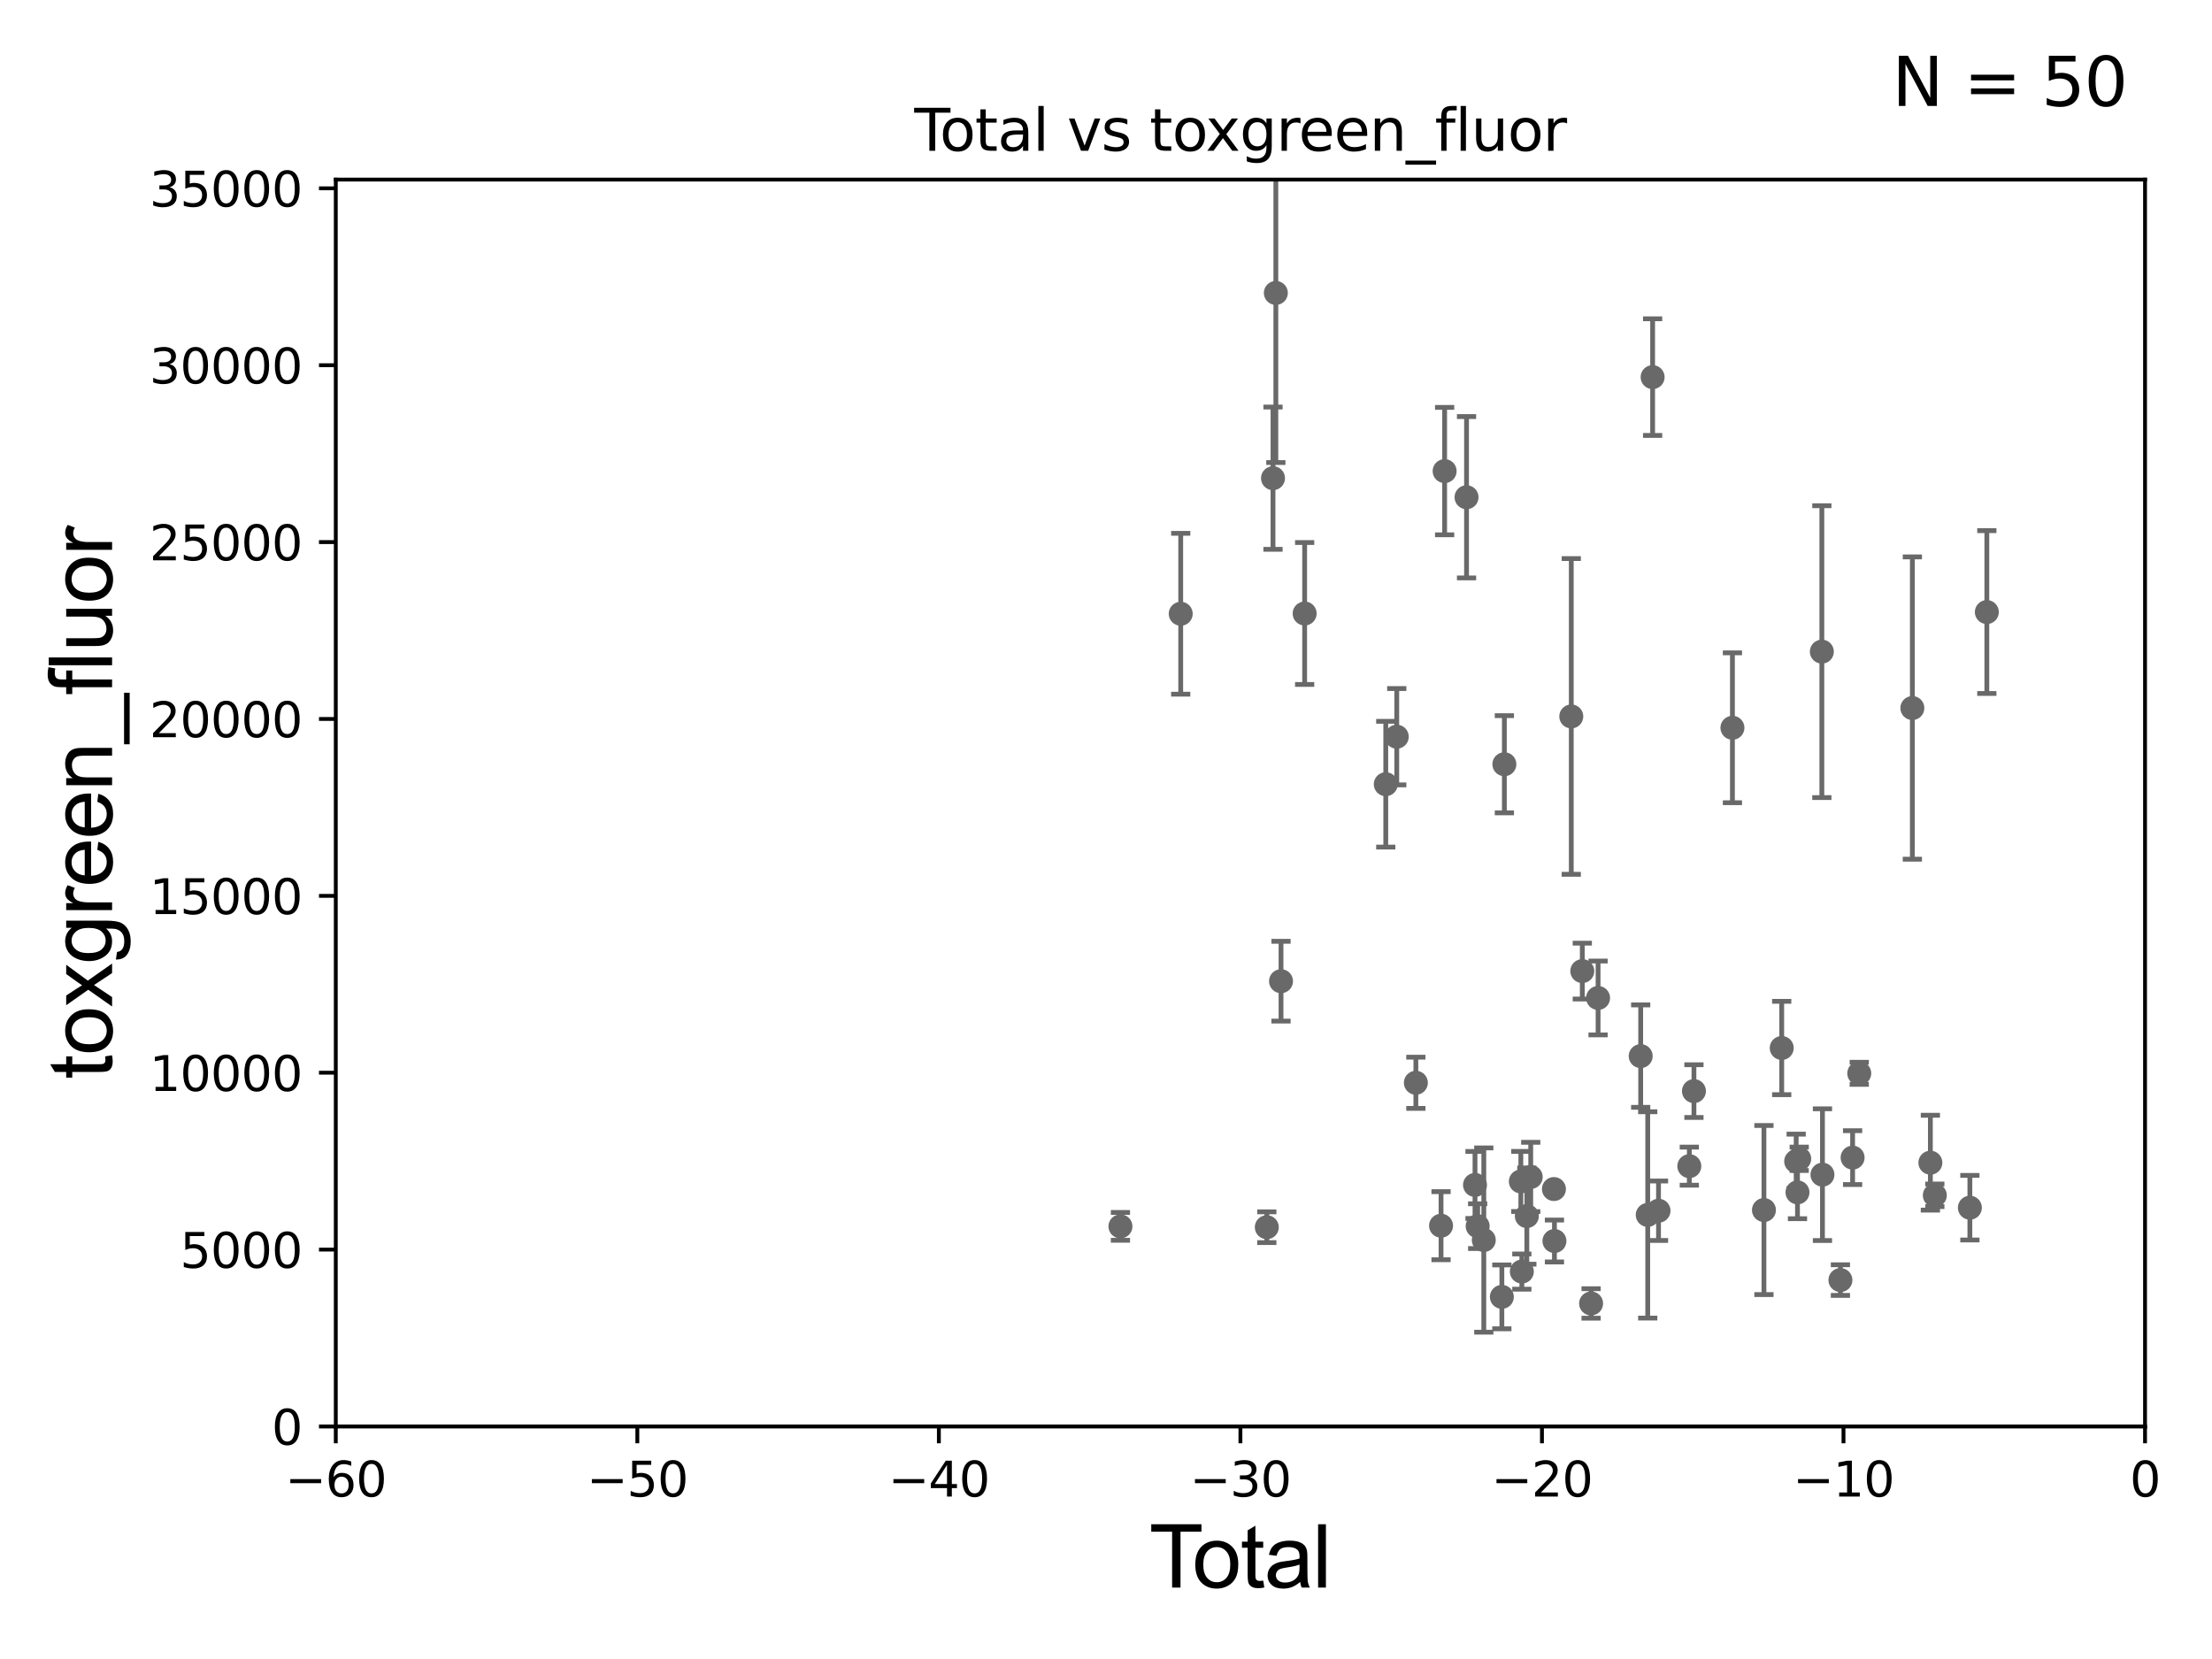 <?xml version="1.0" encoding="utf-8" standalone="no"?>
<!DOCTYPE svg PUBLIC "-//W3C//DTD SVG 1.1//EN"
  "http://www.w3.org/Graphics/SVG/1.1/DTD/svg11.dtd">
<svg xmlns:xlink="http://www.w3.org/1999/xlink" width="460.8pt" height="345.6pt" viewBox="0 0 460.8 345.6" xmlns="http://www.w3.org/2000/svg" version="1.1">
 <defs>
  <style type="text/css">*{stroke-linejoin: round; stroke-linecap: butt}</style>
 </defs>
 <g id="figure_1">
  <g id="patch_1">
   <path d="M 0 345.6 
L 460.8 345.6 
L 460.8 0 
L 0 0 
z
" style="fill: #ffffff"/>
  </g>
  <g id="axes_1">
   <g id="patch_2">
    <path d="M 69.95 297.16 
L 446.85 297.16 
L 446.85 37.411 
L 69.95 37.411 
z
" style="fill: #ffffff"/>
   </g>
   <g id="PathCollection_1">
    <defs>
     <path id="m07cce84954" d="M 0 1.118 
C 0.297 1.118 0.581 1 0.791 0.791 
C 1 0.581 1.118 0.297 1.118 0 
C 1.118 -0.297 1 -0.581 0.791 -0.791 
C 0.581 -1 0.297 -1.118 0 -1.118 
C -0.297 -1.118 -0.581 -1 -0.791 -0.791 
C -1 -0.581 -1.118 -0.297 -1.118 0 
C -1.118 0.297 -1 0.581 -0.791 0.791 
C -0.581 1 -0.297 1.118 0 1.118 
z
" style="stroke: #696969"/>
    </defs>
    <g clip-path="url(#paf98360f8f)">
     <use xlink:href="#m07cce84954" x="233.408" y="255.474" style="fill: #696969; stroke: #696969"/>
     <use xlink:href="#m07cce84954" x="318.067" y="253.333" style="fill: #696969; stroke: #696969"/>
     <use xlink:href="#m07cce84954" x="318.879" y="245.186" style="fill: #696969; stroke: #696969"/>
     <use xlink:href="#m07cce84954" x="379.651" y="244.705" style="fill: #696969; stroke: #696969"/>
     <use xlink:href="#m07cce84954" x="379.524" y="135.749" style="fill: #696969; stroke: #696969"/>
     <use xlink:href="#m07cce84954" x="403.059" y="249.006" style="fill: #696969; stroke: #696969"/>
     <use xlink:href="#m07cce84954" x="323.819" y="258.526" style="fill: #696969; stroke: #696969"/>
     <use xlink:href="#m07cce84954" x="327.325" y="149.245" style="fill: #696969; stroke: #696969"/>
     <use xlink:href="#m07cce84954" x="374.809" y="241.396" style="fill: #696969; stroke: #696969"/>
     <use xlink:href="#m07cce84954" x="329.621" y="202.296" style="fill: #696969; stroke: #696969"/>
     <use xlink:href="#m07cce84954" x="374.449" y="248.391" style="fill: #696969; stroke: #696969"/>
     <use xlink:href="#m07cce84954" x="374.176" y="241.922" style="fill: #696969; stroke: #696969"/>
     <use xlink:href="#m07cce84954" x="331.453" y="271.534" style="fill: #696969; stroke: #696969"/>
     <use xlink:href="#m07cce84954" x="398.379" y="147.5" style="fill: #696969; stroke: #696969"/>
     <use xlink:href="#m07cce84954" x="332.909" y="207.894" style="fill: #696969; stroke: #696969"/>
     <use xlink:href="#m07cce84954" x="410.361" y="251.586" style="fill: #696969; stroke: #696969"/>
     <use xlink:href="#m07cce84954" x="371.165" y="218.317" style="fill: #696969; stroke: #696969"/>
     <use xlink:href="#m07cce84954" x="341.785" y="220.006" style="fill: #696969; stroke: #696969"/>
     <use xlink:href="#m07cce84954" x="343.253" y="253.09" style="fill: #696969; stroke: #696969"/>
     <use xlink:href="#m07cce84954" x="344.271" y="78.559" style="fill: #696969; stroke: #696969"/>
     <use xlink:href="#m07cce84954" x="345.499" y="252.217" style="fill: #696969; stroke: #696969"/>
     <use xlink:href="#m07cce84954" x="367.462" y="252.074" style="fill: #696969; stroke: #696969"/>
     <use xlink:href="#m07cce84954" x="351.915" y="242.931" style="fill: #696969; stroke: #696969"/>
     <use xlink:href="#m07cce84954" x="402.133" y="242.21" style="fill: #696969; stroke: #696969"/>
     <use xlink:href="#m07cce84954" x="352.88" y="227.298" style="fill: #696969; stroke: #696969"/>
     <use xlink:href="#m07cce84954" x="360.897" y="151.608" style="fill: #696969; stroke: #696969"/>
     <use xlink:href="#m07cce84954" x="317.026" y="264.892" style="fill: #696969; stroke: #696969"/>
     <use xlink:href="#m07cce84954" x="316.818" y="246.116" style="fill: #696969; stroke: #696969"/>
     <use xlink:href="#m07cce84954" x="323.712" y="247.701" style="fill: #696969; stroke: #696969"/>
     <use xlink:href="#m07cce84954" x="313.388" y="159.204" style="fill: #696969; stroke: #696969"/>
     <use xlink:href="#m07cce84954" x="271.782" y="127.804" style="fill: #696969; stroke: #696969"/>
     <use xlink:href="#m07cce84954" x="290.969" y="153.471" style="fill: #696969; stroke: #696969"/>
     <use xlink:href="#m07cce84954" x="385.931" y="241.152" style="fill: #696969; stroke: #696969"/>
     <use xlink:href="#m07cce84954" x="266.859" y="204.402" style="fill: #696969; stroke: #696969"/>
     <use xlink:href="#m07cce84954" x="294.951" y="225.561" style="fill: #696969; stroke: #696969"/>
     <use xlink:href="#m07cce84954" x="265.782" y="61.025" style="fill: #696969; stroke: #696969"/>
     <use xlink:href="#m07cce84954" x="383.393" y="266.663" style="fill: #696969; stroke: #696969"/>
     <use xlink:href="#m07cce84954" x="300.196" y="255.336" style="fill: #696969; stroke: #696969"/>
     <use xlink:href="#m07cce84954" x="300.943" y="98.139" style="fill: #696969; stroke: #696969"/>
     <use xlink:href="#m07cce84954" x="288.68" y="163.363" style="fill: #696969; stroke: #696969"/>
     <use xlink:href="#m07cce84954" x="307.271" y="246.844" style="fill: #696969; stroke: #696969"/>
     <use xlink:href="#m07cce84954" x="305.506" y="103.583" style="fill: #696969; stroke: #696969"/>
     <use xlink:href="#m07cce84954" x="263.899" y="255.652" style="fill: #696969; stroke: #696969"/>
     <use xlink:href="#m07cce84954" x="307.824" y="255.431" style="fill: #696969; stroke: #696969"/>
     <use xlink:href="#m07cce84954" x="413.894" y="127.504" style="fill: #696969; stroke: #696969"/>
     <use xlink:href="#m07cce84954" x="309.102" y="258.322" style="fill: #696969; stroke: #696969"/>
     <use xlink:href="#m07cce84954" x="245.965" y="127.858" style="fill: #696969; stroke: #696969"/>
     <use xlink:href="#m07cce84954" x="387.315" y="223.59" style="fill: #696969; stroke: #696969"/>
     <use xlink:href="#m07cce84954" x="312.865" y="270.161" style="fill: #696969; stroke: #696969"/>
     <use xlink:href="#m07cce84954" x="265.189" y="99.614" style="fill: #696969; stroke: #696969"/>
    </g>
   </g>
   <g id="matplotlib.axis_1">
    <g id="xtick_1">
     <g id="line2d_1">
      <defs>
       <path id="md87e7f966f" d="M 0 0 
L 0 3.5 
" style="stroke: #000000; stroke-width: 0.8"/>
      </defs>
      <g>
       <use xlink:href="#md87e7f966f" x="69.95" y="297.16" style="stroke: #000000; stroke-width: 0.8"/>
      </g>
     </g>
     <g id="text_1">
      <!-- −60 -->
      <g transform="translate(59.398 311.758)scale(0.1 -0.1)">
       <defs>
        <path id="DejaVuSans-2212" d="M 678 2272 
L 4684 2272 
L 4684 1741 
L 678 1741 
L 678 2272 
z
" transform="scale(0.016)"/>
        <path id="DejaVuSans-36" d="M 2113 2584 
Q 1688 2584 1439 2293 
Q 1191 2003 1191 1497 
Q 1191 994 1439 701 
Q 1688 409 2113 409 
Q 2538 409 2786 701 
Q 3034 994 3034 1497 
Q 3034 2003 2786 2293 
Q 2538 2584 2113 2584 
z
M 3366 4563 
L 3366 3988 
Q 3128 4100 2886 4159 
Q 2644 4219 2406 4219 
Q 1781 4219 1451 3797 
Q 1122 3375 1075 2522 
Q 1259 2794 1537 2939 
Q 1816 3084 2150 3084 
Q 2853 3084 3261 2657 
Q 3669 2231 3669 1497 
Q 3669 778 3244 343 
Q 2819 -91 2113 -91 
Q 1303 -91 875 529 
Q 447 1150 447 2328 
Q 447 3434 972 4092 
Q 1497 4750 2381 4750 
Q 2619 4750 2861 4703 
Q 3103 4656 3366 4563 
z
" transform="scale(0.016)"/>
        <path id="DejaVuSans-30" d="M 2034 4250 
Q 1547 4250 1301 3770 
Q 1056 3291 1056 2328 
Q 1056 1369 1301 889 
Q 1547 409 2034 409 
Q 2525 409 2770 889 
Q 3016 1369 3016 2328 
Q 3016 3291 2770 3770 
Q 2525 4250 2034 4250 
z
M 2034 4750 
Q 2819 4750 3233 4129 
Q 3647 3509 3647 2328 
Q 3647 1150 3233 529 
Q 2819 -91 2034 -91 
Q 1250 -91 836 529 
Q 422 1150 422 2328 
Q 422 3509 836 4129 
Q 1250 4750 2034 4750 
z
" transform="scale(0.016)"/>
       </defs>
       <use xlink:href="#DejaVuSans-2212"/>
       <use xlink:href="#DejaVuSans-36" x="83.789"/>
       <use xlink:href="#DejaVuSans-30" x="147.412"/>
      </g>
     </g>
    </g>
    <g id="xtick_2">
     <g id="line2d_2">
      <g>
       <use xlink:href="#md87e7f966f" x="132.767" y="297.16" style="stroke: #000000; stroke-width: 0.8"/>
      </g>
     </g>
     <g id="text_2">
      <!-- −50 -->
      <g transform="translate(122.214 311.758)scale(0.1 -0.1)">
       <defs>
        <path id="DejaVuSans-35" d="M 691 4666 
L 3169 4666 
L 3169 4134 
L 1269 4134 
L 1269 2991 
Q 1406 3038 1543 3061 
Q 1681 3084 1819 3084 
Q 2600 3084 3056 2656 
Q 3513 2228 3513 1497 
Q 3513 744 3044 326 
Q 2575 -91 1722 -91 
Q 1428 -91 1123 -41 
Q 819 9 494 109 
L 494 744 
Q 775 591 1075 516 
Q 1375 441 1709 441 
Q 2250 441 2565 725 
Q 2881 1009 2881 1497 
Q 2881 1984 2565 2268 
Q 2250 2553 1709 2553 
Q 1456 2553 1204 2497 
Q 953 2441 691 2322 
L 691 4666 
z
" transform="scale(0.016)"/>
       </defs>
       <use xlink:href="#DejaVuSans-2212"/>
       <use xlink:href="#DejaVuSans-35" x="83.789"/>
       <use xlink:href="#DejaVuSans-30" x="147.412"/>
      </g>
     </g>
    </g>
    <g id="xtick_3">
     <g id="line2d_3">
      <g>
       <use xlink:href="#md87e7f966f" x="195.583" y="297.16" style="stroke: #000000; stroke-width: 0.8"/>
      </g>
     </g>
     <g id="text_3">
      <!-- −40 -->
      <g transform="translate(185.031 311.758)scale(0.1 -0.1)">
       <defs>
        <path id="DejaVuSans-34" d="M 2419 4116 
L 825 1625 
L 2419 1625 
L 2419 4116 
z
M 2253 4666 
L 3047 4666 
L 3047 1625 
L 3713 1625 
L 3713 1100 
L 3047 1100 
L 3047 0 
L 2419 0 
L 2419 1100 
L 313 1100 
L 313 1709 
L 2253 4666 
z
" transform="scale(0.016)"/>
       </defs>
       <use xlink:href="#DejaVuSans-2212"/>
       <use xlink:href="#DejaVuSans-34" x="83.789"/>
       <use xlink:href="#DejaVuSans-30" x="147.412"/>
      </g>
     </g>
    </g>
    <g id="xtick_4">
     <g id="line2d_4">
      <g>
       <use xlink:href="#md87e7f966f" x="258.4" y="297.16" style="stroke: #000000; stroke-width: 0.8"/>
      </g>
     </g>
     <g id="text_4">
      <!-- −30 -->
      <g transform="translate(247.848 311.758)scale(0.1 -0.1)">
       <defs>
        <path id="DejaVuSans-33" d="M 2597 2516 
Q 3050 2419 3304 2112 
Q 3559 1806 3559 1356 
Q 3559 666 3084 287 
Q 2609 -91 1734 -91 
Q 1441 -91 1130 -33 
Q 819 25 488 141 
L 488 750 
Q 750 597 1062 519 
Q 1375 441 1716 441 
Q 2309 441 2620 675 
Q 2931 909 2931 1356 
Q 2931 1769 2642 2001 
Q 2353 2234 1838 2234 
L 1294 2234 
L 1294 2753 
L 1863 2753 
Q 2328 2753 2575 2939 
Q 2822 3125 2822 3475 
Q 2822 3834 2567 4026 
Q 2313 4219 1838 4219 
Q 1578 4219 1281 4162 
Q 984 4106 628 3988 
L 628 4550 
Q 988 4650 1302 4700 
Q 1616 4750 1894 4750 
Q 2613 4750 3031 4423 
Q 3450 4097 3450 3541 
Q 3450 3153 3228 2886 
Q 3006 2619 2597 2516 
z
" transform="scale(0.016)"/>
       </defs>
       <use xlink:href="#DejaVuSans-2212"/>
       <use xlink:href="#DejaVuSans-33" x="83.789"/>
       <use xlink:href="#DejaVuSans-30" x="147.412"/>
      </g>
     </g>
    </g>
    <g id="xtick_5">
     <g id="line2d_5">
      <g>
       <use xlink:href="#md87e7f966f" x="321.217" y="297.16" style="stroke: #000000; stroke-width: 0.8"/>
      </g>
     </g>
     <g id="text_5">
      <!-- −20 -->
      <g transform="translate(310.664 311.758)scale(0.1 -0.1)">
       <defs>
        <path id="DejaVuSans-32" d="M 1228 531 
L 3431 531 
L 3431 0 
L 469 0 
L 469 531 
Q 828 903 1448 1529 
Q 2069 2156 2228 2338 
Q 2531 2678 2651 2914 
Q 2772 3150 2772 3378 
Q 2772 3750 2511 3984 
Q 2250 4219 1831 4219 
Q 1534 4219 1204 4116 
Q 875 4013 500 3803 
L 500 4441 
Q 881 4594 1212 4672 
Q 1544 4750 1819 4750 
Q 2544 4750 2975 4387 
Q 3406 4025 3406 3419 
Q 3406 3131 3298 2873 
Q 3191 2616 2906 2266 
Q 2828 2175 2409 1742 
Q 1991 1309 1228 531 
z
" transform="scale(0.016)"/>
       </defs>
       <use xlink:href="#DejaVuSans-2212"/>
       <use xlink:href="#DejaVuSans-32" x="83.789"/>
       <use xlink:href="#DejaVuSans-30" x="147.412"/>
      </g>
     </g>
    </g>
    <g id="xtick_6">
     <g id="line2d_6">
      <g>
       <use xlink:href="#md87e7f966f" x="384.033" y="297.16" style="stroke: #000000; stroke-width: 0.8"/>
      </g>
     </g>
     <g id="text_6">
      <!-- −10 -->
      <g transform="translate(373.481 311.758)scale(0.1 -0.1)">
       <defs>
        <path id="DejaVuSans-31" d="M 794 531 
L 1825 531 
L 1825 4091 
L 703 3866 
L 703 4441 
L 1819 4666 
L 2450 4666 
L 2450 531 
L 3481 531 
L 3481 0 
L 794 0 
L 794 531 
z
" transform="scale(0.016)"/>
       </defs>
       <use xlink:href="#DejaVuSans-2212"/>
       <use xlink:href="#DejaVuSans-31" x="83.789"/>
       <use xlink:href="#DejaVuSans-30" x="147.412"/>
      </g>
     </g>
    </g>
    <g id="xtick_7">
     <g id="line2d_7">
      <g>
       <use xlink:href="#md87e7f966f" x="446.85" y="297.16" style="stroke: #000000; stroke-width: 0.8"/>
      </g>
     </g>
     <g id="text_7">
      <!-- 0 -->
      <g transform="translate(443.669 311.758)scale(0.1 -0.1)">
       <use xlink:href="#DejaVuSans-30"/>
      </g>
     </g>
    </g>
    <g id="text_8">
     <!-- Total -->
     <g transform="translate(239.395 330.722)scale(0.18 -0.18)">
      <defs>
       <path id="ArialMT-54" d="M 1659 0 
L 1659 4041 
L 150 4041 
L 150 4581 
L 3781 4581 
L 3781 4041 
L 2266 4041 
L 2266 0 
L 1659 0 
z
" transform="scale(0.016)"/>
       <path id="ArialMT-6f" d="M 213 1659 
Q 213 2581 725 3025 
Q 1153 3394 1769 3394 
Q 2453 3394 2887 2945 
Q 3322 2497 3322 1706 
Q 3322 1066 3130 698 
Q 2938 331 2570 128 
Q 2203 -75 1769 -75 
Q 1072 -75 642 372 
Q 213 819 213 1659 
z
M 791 1659 
Q 791 1022 1069 705 
Q 1347 388 1769 388 
Q 2188 388 2466 706 
Q 2744 1025 2744 1678 
Q 2744 2294 2464 2611 
Q 2184 2928 1769 2928 
Q 1347 2928 1069 2612 
Q 791 2297 791 1659 
z
" transform="scale(0.016)"/>
       <path id="ArialMT-74" d="M 1650 503 
L 1731 6 
Q 1494 -44 1306 -44 
Q 1000 -44 831 53 
Q 663 150 594 308 
Q 525 466 525 972 
L 525 2881 
L 113 2881 
L 113 3319 
L 525 3319 
L 525 4141 
L 1084 4478 
L 1084 3319 
L 1650 3319 
L 1650 2881 
L 1084 2881 
L 1084 941 
Q 1084 700 1114 631 
Q 1144 563 1211 522 
Q 1278 481 1403 481 
Q 1497 481 1650 503 
z
" transform="scale(0.016)"/>
       <path id="ArialMT-61" d="M 2588 409 
Q 2275 144 1986 34 
Q 1697 -75 1366 -75 
Q 819 -75 525 192 
Q 231 459 231 875 
Q 231 1119 342 1320 
Q 453 1522 633 1644 
Q 813 1766 1038 1828 
Q 1203 1872 1538 1913 
Q 2219 1994 2541 2106 
Q 2544 2222 2544 2253 
Q 2544 2597 2384 2738 
Q 2169 2928 1744 2928 
Q 1347 2928 1158 2789 
Q 969 2650 878 2297 
L 328 2372 
Q 403 2725 575 2942 
Q 747 3159 1072 3276 
Q 1397 3394 1825 3394 
Q 2250 3394 2515 3294 
Q 2781 3194 2906 3042 
Q 3031 2891 3081 2659 
Q 3109 2516 3109 2141 
L 3109 1391 
Q 3109 606 3145 398 
Q 3181 191 3288 0 
L 2700 0 
Q 2613 175 2588 409 
z
M 2541 1666 
Q 2234 1541 1622 1453 
Q 1275 1403 1131 1340 
Q 988 1278 909 1158 
Q 831 1038 831 891 
Q 831 666 1001 516 
Q 1172 366 1500 366 
Q 1825 366 2078 508 
Q 2331 650 2450 897 
Q 2541 1088 2541 1459 
L 2541 1666 
z
" transform="scale(0.016)"/>
       <path id="ArialMT-6c" d="M 409 0 
L 409 4581 
L 972 4581 
L 972 0 
L 409 0 
z
" transform="scale(0.016)"/>
      </defs>
      <use xlink:href="#ArialMT-54"/>
      <use xlink:href="#ArialMT-6f" x="49.959"/>
      <use xlink:href="#ArialMT-74" x="105.574"/>
      <use xlink:href="#ArialMT-61" x="133.357"/>
      <use xlink:href="#ArialMT-6c" x="188.973"/>
     </g>
    </g>
   </g>
   <g id="matplotlib.axis_2">
    <g id="ytick_1">
     <g id="line2d_8">
      <defs>
       <path id="ma7df4d7da2" d="M 0 0 
L -3.5 0 
" style="stroke: #000000; stroke-width: 0.8"/>
      </defs>
      <g>
       <use xlink:href="#ma7df4d7da2" x="69.95" y="297.16" style="stroke: #000000; stroke-width: 0.8"/>
      </g>
     </g>
     <g id="text_9">
      <!-- 0 -->
      <g transform="translate(56.587 300.959)scale(0.1 -0.1)">
       <use xlink:href="#DejaVuSans-30"/>
      </g>
     </g>
    </g>
    <g id="ytick_2">
     <g id="line2d_9">
      <g>
       <use xlink:href="#ma7df4d7da2" x="69.95" y="260.313" style="stroke: #000000; stroke-width: 0.8"/>
      </g>
     </g>
     <g id="text_10">
      <!-- 5000 -->
      <g transform="translate(37.5 264.112)scale(0.1 -0.1)">
       <use xlink:href="#DejaVuSans-35"/>
       <use xlink:href="#DejaVuSans-30" x="63.623"/>
       <use xlink:href="#DejaVuSans-30" x="127.246"/>
       <use xlink:href="#DejaVuSans-30" x="190.869"/>
      </g>
     </g>
    </g>
    <g id="ytick_3">
     <g id="line2d_10">
      <g>
       <use xlink:href="#ma7df4d7da2" x="69.95" y="223.467" style="stroke: #000000; stroke-width: 0.8"/>
      </g>
     </g>
     <g id="text_11">
      <!-- 10000 -->
      <g transform="translate(31.137 227.266)scale(0.1 -0.1)">
       <use xlink:href="#DejaVuSans-31"/>
       <use xlink:href="#DejaVuSans-30" x="63.623"/>
       <use xlink:href="#DejaVuSans-30" x="127.246"/>
       <use xlink:href="#DejaVuSans-30" x="190.869"/>
       <use xlink:href="#DejaVuSans-30" x="254.492"/>
      </g>
     </g>
    </g>
    <g id="ytick_4">
     <g id="line2d_11">
      <g>
       <use xlink:href="#ma7df4d7da2" x="69.95" y="186.62" style="stroke: #000000; stroke-width: 0.8"/>
      </g>
     </g>
     <g id="text_12">
      <!-- 15000 -->
      <g transform="translate(31.137 190.419)scale(0.1 -0.1)">
       <use xlink:href="#DejaVuSans-31"/>
       <use xlink:href="#DejaVuSans-35" x="63.623"/>
       <use xlink:href="#DejaVuSans-30" x="127.246"/>
       <use xlink:href="#DejaVuSans-30" x="190.869"/>
       <use xlink:href="#DejaVuSans-30" x="254.492"/>
      </g>
     </g>
    </g>
    <g id="ytick_5">
     <g id="line2d_12">
      <g>
       <use xlink:href="#ma7df4d7da2" x="69.95" y="149.773" style="stroke: #000000; stroke-width: 0.8"/>
      </g>
     </g>
     <g id="text_13">
      <!-- 20000 -->
      <g transform="translate(31.137 153.572)scale(0.1 -0.1)">
       <use xlink:href="#DejaVuSans-32"/>
       <use xlink:href="#DejaVuSans-30" x="63.623"/>
       <use xlink:href="#DejaVuSans-30" x="127.246"/>
       <use xlink:href="#DejaVuSans-30" x="190.869"/>
       <use xlink:href="#DejaVuSans-30" x="254.492"/>
      </g>
     </g>
    </g>
    <g id="ytick_6">
     <g id="line2d_13">
      <g>
       <use xlink:href="#ma7df4d7da2" x="69.95" y="112.926" style="stroke: #000000; stroke-width: 0.8"/>
      </g>
     </g>
     <g id="text_14">
      <!-- 25000 -->
      <g transform="translate(31.137 116.726)scale(0.1 -0.1)">
       <use xlink:href="#DejaVuSans-32"/>
       <use xlink:href="#DejaVuSans-35" x="63.623"/>
       <use xlink:href="#DejaVuSans-30" x="127.246"/>
       <use xlink:href="#DejaVuSans-30" x="190.869"/>
       <use xlink:href="#DejaVuSans-30" x="254.492"/>
      </g>
     </g>
    </g>
    <g id="ytick_7">
     <g id="line2d_14">
      <g>
       <use xlink:href="#ma7df4d7da2" x="69.95" y="76.08" style="stroke: #000000; stroke-width: 0.8"/>
      </g>
     </g>
     <g id="text_15">
      <!-- 30000 -->
      <g transform="translate(31.137 79.879)scale(0.1 -0.1)">
       <use xlink:href="#DejaVuSans-33"/>
       <use xlink:href="#DejaVuSans-30" x="63.623"/>
       <use xlink:href="#DejaVuSans-30" x="127.246"/>
       <use xlink:href="#DejaVuSans-30" x="190.869"/>
       <use xlink:href="#DejaVuSans-30" x="254.492"/>
      </g>
     </g>
    </g>
    <g id="ytick_8">
     <g id="line2d_15">
      <g>
       <use xlink:href="#ma7df4d7da2" x="69.95" y="39.233" style="stroke: #000000; stroke-width: 0.8"/>
      </g>
     </g>
     <g id="text_16">
      <!-- 35000 -->
      <g transform="translate(31.137 43.032)scale(0.1 -0.1)">
       <use xlink:href="#DejaVuSans-33"/>
       <use xlink:href="#DejaVuSans-35" x="63.623"/>
       <use xlink:href="#DejaVuSans-30" x="127.246"/>
       <use xlink:href="#DejaVuSans-30" x="190.869"/>
       <use xlink:href="#DejaVuSans-30" x="254.492"/>
      </g>
     </g>
    </g>
    <g id="text_17">
     <!-- toxgreen_fluor -->
     <g transform="translate(23.349 224.818)rotate(-90)scale(0.18 -0.18)">
      <defs>
       <path id="ArialMT-78" d="M 47 0 
L 1259 1725 
L 138 3319 
L 841 3319 
L 1350 2541 
Q 1494 2319 1581 2169 
Q 1719 2375 1834 2534 
L 2394 3319 
L 3066 3319 
L 1919 1756 
L 3153 0 
L 2463 0 
L 1781 1031 
L 1600 1309 
L 728 0 
L 47 0 
z
" transform="scale(0.016)"/>
       <path id="ArialMT-67" d="M 319 -275 
L 866 -356 
Q 900 -609 1056 -725 
Q 1266 -881 1628 -881 
Q 2019 -881 2231 -725 
Q 2444 -569 2519 -288 
Q 2563 -116 2559 434 
Q 2191 0 1641 0 
Q 956 0 581 494 
Q 206 988 206 1678 
Q 206 2153 378 2554 
Q 550 2956 876 3175 
Q 1203 3394 1644 3394 
Q 2231 3394 2613 2919 
L 2613 3319 
L 3131 3319 
L 3131 450 
Q 3131 -325 2973 -648 
Q 2816 -972 2473 -1159 
Q 2131 -1347 1631 -1347 
Q 1038 -1347 672 -1080 
Q 306 -813 319 -275 
z
M 784 1719 
Q 784 1066 1043 766 
Q 1303 466 1694 466 
Q 2081 466 2343 764 
Q 2606 1063 2606 1700 
Q 2606 2309 2336 2618 
Q 2066 2928 1684 2928 
Q 1309 2928 1046 2623 
Q 784 2319 784 1719 
z
" transform="scale(0.016)"/>
       <path id="ArialMT-72" d="M 416 0 
L 416 3319 
L 922 3319 
L 922 2816 
Q 1116 3169 1280 3281 
Q 1444 3394 1641 3394 
Q 1925 3394 2219 3213 
L 2025 2691 
Q 1819 2813 1613 2813 
Q 1428 2813 1281 2702 
Q 1134 2591 1072 2394 
Q 978 2094 978 1738 
L 978 0 
L 416 0 
z
" transform="scale(0.016)"/>
       <path id="ArialMT-65" d="M 2694 1069 
L 3275 997 
Q 3138 488 2766 206 
Q 2394 -75 1816 -75 
Q 1088 -75 661 373 
Q 234 822 234 1631 
Q 234 2469 665 2931 
Q 1097 3394 1784 3394 
Q 2450 3394 2872 2941 
Q 3294 2488 3294 1666 
Q 3294 1616 3291 1516 
L 816 1516 
Q 847 969 1125 678 
Q 1403 388 1819 388 
Q 2128 388 2347 550 
Q 2566 713 2694 1069 
z
M 847 1978 
L 2700 1978 
Q 2663 2397 2488 2606 
Q 2219 2931 1791 2931 
Q 1403 2931 1139 2672 
Q 875 2413 847 1978 
z
" transform="scale(0.016)"/>
       <path id="ArialMT-6e" d="M 422 0 
L 422 3319 
L 928 3319 
L 928 2847 
Q 1294 3394 1984 3394 
Q 2284 3394 2536 3286 
Q 2788 3178 2913 3003 
Q 3038 2828 3088 2588 
Q 3119 2431 3119 2041 
L 3119 0 
L 2556 0 
L 2556 2019 
Q 2556 2363 2490 2533 
Q 2425 2703 2258 2804 
Q 2091 2906 1866 2906 
Q 1506 2906 1245 2678 
Q 984 2450 984 1813 
L 984 0 
L 422 0 
z
" transform="scale(0.016)"/>
       <path id="ArialMT-5f" d="M -97 -1272 
L -97 -866 
L 3631 -866 
L 3631 -1272 
L -97 -1272 
z
" transform="scale(0.016)"/>
       <path id="ArialMT-66" d="M 556 0 
L 556 2881 
L 59 2881 
L 59 3319 
L 556 3319 
L 556 3672 
Q 556 4006 616 4169 
Q 697 4388 901 4523 
Q 1106 4659 1475 4659 
Q 1713 4659 2000 4603 
L 1916 4113 
Q 1741 4144 1584 4144 
Q 1328 4144 1222 4034 
Q 1116 3925 1116 3625 
L 1116 3319 
L 1763 3319 
L 1763 2881 
L 1116 2881 
L 1116 0 
L 556 0 
z
" transform="scale(0.016)"/>
       <path id="ArialMT-75" d="M 2597 0 
L 2597 488 
Q 2209 -75 1544 -75 
Q 1250 -75 995 37 
Q 741 150 617 320 
Q 494 491 444 738 
Q 409 903 409 1263 
L 409 3319 
L 972 3319 
L 972 1478 
Q 972 1038 1006 884 
Q 1059 663 1231 536 
Q 1403 409 1656 409 
Q 1909 409 2131 539 
Q 2353 669 2445 892 
Q 2538 1116 2538 1541 
L 2538 3319 
L 3100 3319 
L 3100 0 
L 2597 0 
z
" transform="scale(0.016)"/>
      </defs>
      <use xlink:href="#ArialMT-74"/>
      <use xlink:href="#ArialMT-6f" x="27.783"/>
      <use xlink:href="#ArialMT-78" x="83.398"/>
      <use xlink:href="#ArialMT-67" x="133.398"/>
      <use xlink:href="#ArialMT-72" x="189.014"/>
      <use xlink:href="#ArialMT-65" x="222.314"/>
      <use xlink:href="#ArialMT-65" x="277.93"/>
      <use xlink:href="#ArialMT-6e" x="333.545"/>
      <use xlink:href="#ArialMT-5f" x="389.16"/>
      <use xlink:href="#ArialMT-66" x="444.775"/>
      <use xlink:href="#ArialMT-6c" x="472.559"/>
      <use xlink:href="#ArialMT-75" x="494.775"/>
      <use xlink:href="#ArialMT-6f" x="550.391"/>
      <use xlink:href="#ArialMT-72" x="606.006"/>
     </g>
    </g>
   </g>
   <g id="LineCollection_1">
    <path d="M 233.408 258.374 
L 233.408 252.573 
" clip-path="url(#paf98360f8f)" style="fill: none; stroke: #696969"/>
    <path d="M 318.067 263.354 
L 318.067 243.313 
" clip-path="url(#paf98360f8f)" style="fill: none; stroke: #696969"/>
    <path d="M 318.879 252.405 
L 318.879 237.966 
" clip-path="url(#paf98360f8f)" style="fill: none; stroke: #696969"/>
    <path d="M 379.651 258.426 
L 379.651 230.985 
" clip-path="url(#paf98360f8f)" style="fill: none; stroke: #696969"/>
    <path d="M 379.524 166.151 
L 379.524 105.348 
" clip-path="url(#paf98360f8f)" style="fill: none; stroke: #696969"/>
    <path d="M 403.059 251.356 
L 403.059 246.655 
" clip-path="url(#paf98360f8f)" style="fill: none; stroke: #696969"/>
    <path d="M 323.819 262.89 
L 323.819 254.161 
" clip-path="url(#paf98360f8f)" style="fill: none; stroke: #696969"/>
    <path d="M 327.325 182.133 
L 327.325 116.358 
" clip-path="url(#paf98360f8f)" style="fill: none; stroke: #696969"/>
    <path d="M 374.809 243.837 
L 374.809 238.955 
" clip-path="url(#paf98360f8f)" style="fill: none; stroke: #696969"/>
    <path d="M 329.621 208.116 
L 329.621 196.477 
" clip-path="url(#paf98360f8f)" style="fill: none; stroke: #696969"/>
    <path d="M 374.449 253.88 
L 374.449 242.903 
" clip-path="url(#paf98360f8f)" style="fill: none; stroke: #696969"/>
    <path d="M 374.176 247.585 
L 374.176 236.259 
" clip-path="url(#paf98360f8f)" style="fill: none; stroke: #696969"/>
    <path d="M 331.453 274.604 
L 331.453 268.463 
" clip-path="url(#paf98360f8f)" style="fill: none; stroke: #696969"/>
    <path d="M 398.379 178.987 
L 398.379 116.012 
" clip-path="url(#paf98360f8f)" style="fill: none; stroke: #696969"/>
    <path d="M 332.909 215.59 
L 332.909 200.198 
" clip-path="url(#paf98360f8f)" style="fill: none; stroke: #696969"/>
    <path d="M 410.361 258.313 
L 410.361 244.858 
" clip-path="url(#paf98360f8f)" style="fill: none; stroke: #696969"/>
    <path d="M 371.165 228.039 
L 371.165 208.594 
" clip-path="url(#paf98360f8f)" style="fill: none; stroke: #696969"/>
    <path d="M 341.785 230.674 
L 341.785 209.338 
" clip-path="url(#paf98360f8f)" style="fill: none; stroke: #696969"/>
    <path d="M 343.253 274.582 
L 343.253 231.597 
" clip-path="url(#paf98360f8f)" style="fill: none; stroke: #696969"/>
    <path d="M 344.271 90.71 
L 344.271 66.407 
" clip-path="url(#paf98360f8f)" style="fill: none; stroke: #696969"/>
    <path d="M 345.499 258.412 
L 345.499 246.023 
" clip-path="url(#paf98360f8f)" style="fill: none; stroke: #696969"/>
    <path d="M 367.462 269.683 
L 367.462 234.465 
" clip-path="url(#paf98360f8f)" style="fill: none; stroke: #696969"/>
    <path d="M 351.915 246.895 
L 351.915 238.966 
" clip-path="url(#paf98360f8f)" style="fill: none; stroke: #696969"/>
    <path d="M 402.133 252.089 
L 402.133 232.331 
" clip-path="url(#paf98360f8f)" style="fill: none; stroke: #696969"/>
    <path d="M 352.88 232.792 
L 352.88 221.803 
" clip-path="url(#paf98360f8f)" style="fill: none; stroke: #696969"/>
    <path d="M 360.897 167.218 
L 360.897 135.999 
" clip-path="url(#paf98360f8f)" style="fill: none; stroke: #696969"/>
    <path d="M 317.026 268.557 
L 317.026 261.227 
" clip-path="url(#paf98360f8f)" style="fill: none; stroke: #696969"/>
    <path d="M 316.818 252.373 
L 316.818 239.859 
" clip-path="url(#paf98360f8f)" style="fill: none; stroke: #696969"/>
    <path d="M 323.712 248.617 
L 323.712 246.784 
" clip-path="url(#paf98360f8f)" style="fill: none; stroke: #696969"/>
    <path d="M 313.388 169.327 
L 313.388 149.081 
" clip-path="url(#paf98360f8f)" style="fill: none; stroke: #696969"/>
    <path d="M 271.782 142.585 
L 271.782 113.023 
" clip-path="url(#paf98360f8f)" style="fill: none; stroke: #696969"/>
    <path d="M 290.969 163.505 
L 290.969 143.438 
" clip-path="url(#paf98360f8f)" style="fill: none; stroke: #696969"/>
    <path d="M 385.931 246.758 
L 385.931 235.545 
" clip-path="url(#paf98360f8f)" style="fill: none; stroke: #696969"/>
    <path d="M 266.859 212.713 
L 266.859 196.092 
" clip-path="url(#paf98360f8f)" style="fill: none; stroke: #696969"/>
    <path d="M 294.951 230.894 
L 294.951 220.228 
" clip-path="url(#paf98360f8f)" style="fill: none; stroke: #696969"/>
    <path d="M 265.782 96.355 
L 265.782 25.695 
" clip-path="url(#paf98360f8f)" style="fill: none; stroke: #696969"/>
    <path d="M 383.393 269.855 
L 383.393 263.471 
" clip-path="url(#paf98360f8f)" style="fill: none; stroke: #696969"/>
    <path d="M 300.196 262.431 
L 300.196 248.241 
" clip-path="url(#paf98360f8f)" style="fill: none; stroke: #696969"/>
    <path d="M 300.943 111.411 
L 300.943 84.868 
" clip-path="url(#paf98360f8f)" style="fill: none; stroke: #696969"/>
    <path d="M 288.68 176.463 
L 288.68 150.262 
" clip-path="url(#paf98360f8f)" style="fill: none; stroke: #696969"/>
    <path d="M 307.271 253.824 
L 307.271 239.865 
" clip-path="url(#paf98360f8f)" style="fill: none; stroke: #696969"/>
    <path d="M 305.506 120.391 
L 305.506 86.776 
" clip-path="url(#paf98360f8f)" style="fill: none; stroke: #696969"/>
    <path d="M 263.899 258.851 
L 263.899 252.452 
" clip-path="url(#paf98360f8f)" style="fill: none; stroke: #696969"/>
    <path d="M 307.824 260.092 
L 307.824 250.77 
" clip-path="url(#paf98360f8f)" style="fill: none; stroke: #696969"/>
    <path d="M 413.894 144.466 
L 413.894 110.543 
" clip-path="url(#paf98360f8f)" style="fill: none; stroke: #696969"/>
    <path d="M 309.102 277.515 
L 309.102 239.129 
" clip-path="url(#paf98360f8f)" style="fill: none; stroke: #696969"/>
    <path d="M 245.965 144.611 
L 245.965 111.105 
" clip-path="url(#paf98360f8f)" style="fill: none; stroke: #696969"/>
    <path d="M 387.315 225.89 
L 387.315 221.289 
" clip-path="url(#paf98360f8f)" style="fill: none; stroke: #696969"/>
    <path d="M 312.865 276.811 
L 312.865 263.511 
" clip-path="url(#paf98360f8f)" style="fill: none; stroke: #696969"/>
    <path d="M 265.189 114.436 
L 265.189 84.791 
" clip-path="url(#paf98360f8f)" style="fill: none; stroke: #696969"/>
   </g>
   <g id="line2d_16">
    <defs>
     <path id="m7ec8e8cecd" d="M 2 0 
L -2 -0 
" style="stroke: #696969"/>
    </defs>
    <g clip-path="url(#paf98360f8f)">
     <use xlink:href="#m7ec8e8cecd" x="233.408" y="258.374" style="fill: #696969; stroke: #696969"/>
     <use xlink:href="#m7ec8e8cecd" x="318.067" y="263.354" style="fill: #696969; stroke: #696969"/>
     <use xlink:href="#m7ec8e8cecd" x="318.879" y="252.405" style="fill: #696969; stroke: #696969"/>
     <use xlink:href="#m7ec8e8cecd" x="379.651" y="258.426" style="fill: #696969; stroke: #696969"/>
     <use xlink:href="#m7ec8e8cecd" x="379.524" y="166.151" style="fill: #696969; stroke: #696969"/>
     <use xlink:href="#m7ec8e8cecd" x="403.059" y="251.356" style="fill: #696969; stroke: #696969"/>
     <use xlink:href="#m7ec8e8cecd" x="323.819" y="262.89" style="fill: #696969; stroke: #696969"/>
     <use xlink:href="#m7ec8e8cecd" x="327.325" y="182.133" style="fill: #696969; stroke: #696969"/>
     <use xlink:href="#m7ec8e8cecd" x="374.809" y="243.837" style="fill: #696969; stroke: #696969"/>
     <use xlink:href="#m7ec8e8cecd" x="329.621" y="208.116" style="fill: #696969; stroke: #696969"/>
     <use xlink:href="#m7ec8e8cecd" x="374.449" y="253.88" style="fill: #696969; stroke: #696969"/>
     <use xlink:href="#m7ec8e8cecd" x="374.176" y="247.585" style="fill: #696969; stroke: #696969"/>
     <use xlink:href="#m7ec8e8cecd" x="331.453" y="274.604" style="fill: #696969; stroke: #696969"/>
     <use xlink:href="#m7ec8e8cecd" x="398.379" y="178.987" style="fill: #696969; stroke: #696969"/>
     <use xlink:href="#m7ec8e8cecd" x="332.909" y="215.59" style="fill: #696969; stroke: #696969"/>
     <use xlink:href="#m7ec8e8cecd" x="410.361" y="258.313" style="fill: #696969; stroke: #696969"/>
     <use xlink:href="#m7ec8e8cecd" x="371.165" y="228.039" style="fill: #696969; stroke: #696969"/>
     <use xlink:href="#m7ec8e8cecd" x="341.785" y="230.674" style="fill: #696969; stroke: #696969"/>
     <use xlink:href="#m7ec8e8cecd" x="343.253" y="274.582" style="fill: #696969; stroke: #696969"/>
     <use xlink:href="#m7ec8e8cecd" x="344.271" y="90.71" style="fill: #696969; stroke: #696969"/>
     <use xlink:href="#m7ec8e8cecd" x="345.499" y="258.412" style="fill: #696969; stroke: #696969"/>
     <use xlink:href="#m7ec8e8cecd" x="367.462" y="269.683" style="fill: #696969; stroke: #696969"/>
     <use xlink:href="#m7ec8e8cecd" x="351.915" y="246.895" style="fill: #696969; stroke: #696969"/>
     <use xlink:href="#m7ec8e8cecd" x="402.133" y="252.089" style="fill: #696969; stroke: #696969"/>
     <use xlink:href="#m7ec8e8cecd" x="352.88" y="232.792" style="fill: #696969; stroke: #696969"/>
     <use xlink:href="#m7ec8e8cecd" x="360.897" y="167.218" style="fill: #696969; stroke: #696969"/>
     <use xlink:href="#m7ec8e8cecd" x="317.026" y="268.557" style="fill: #696969; stroke: #696969"/>
     <use xlink:href="#m7ec8e8cecd" x="316.818" y="252.373" style="fill: #696969; stroke: #696969"/>
     <use xlink:href="#m7ec8e8cecd" x="323.712" y="248.617" style="fill: #696969; stroke: #696969"/>
     <use xlink:href="#m7ec8e8cecd" x="313.388" y="169.327" style="fill: #696969; stroke: #696969"/>
     <use xlink:href="#m7ec8e8cecd" x="271.782" y="142.585" style="fill: #696969; stroke: #696969"/>
     <use xlink:href="#m7ec8e8cecd" x="290.969" y="163.505" style="fill: #696969; stroke: #696969"/>
     <use xlink:href="#m7ec8e8cecd" x="385.931" y="246.758" style="fill: #696969; stroke: #696969"/>
     <use xlink:href="#m7ec8e8cecd" x="266.859" y="212.713" style="fill: #696969; stroke: #696969"/>
     <use xlink:href="#m7ec8e8cecd" x="294.951" y="230.894" style="fill: #696969; stroke: #696969"/>
     <use xlink:href="#m7ec8e8cecd" x="265.782" y="96.355" style="fill: #696969; stroke: #696969"/>
     <use xlink:href="#m7ec8e8cecd" x="383.393" y="269.855" style="fill: #696969; stroke: #696969"/>
     <use xlink:href="#m7ec8e8cecd" x="300.196" y="262.431" style="fill: #696969; stroke: #696969"/>
     <use xlink:href="#m7ec8e8cecd" x="300.943" y="111.411" style="fill: #696969; stroke: #696969"/>
     <use xlink:href="#m7ec8e8cecd" x="288.68" y="176.463" style="fill: #696969; stroke: #696969"/>
     <use xlink:href="#m7ec8e8cecd" x="307.271" y="253.824" style="fill: #696969; stroke: #696969"/>
     <use xlink:href="#m7ec8e8cecd" x="305.506" y="120.391" style="fill: #696969; stroke: #696969"/>
     <use xlink:href="#m7ec8e8cecd" x="263.899" y="258.851" style="fill: #696969; stroke: #696969"/>
     <use xlink:href="#m7ec8e8cecd" x="307.824" y="260.092" style="fill: #696969; stroke: #696969"/>
     <use xlink:href="#m7ec8e8cecd" x="413.894" y="144.466" style="fill: #696969; stroke: #696969"/>
     <use xlink:href="#m7ec8e8cecd" x="309.102" y="277.515" style="fill: #696969; stroke: #696969"/>
     <use xlink:href="#m7ec8e8cecd" x="245.965" y="144.611" style="fill: #696969; stroke: #696969"/>
     <use xlink:href="#m7ec8e8cecd" x="387.315" y="225.89" style="fill: #696969; stroke: #696969"/>
     <use xlink:href="#m7ec8e8cecd" x="312.865" y="276.811" style="fill: #696969; stroke: #696969"/>
     <use xlink:href="#m7ec8e8cecd" x="265.189" y="114.436" style="fill: #696969; stroke: #696969"/>
    </g>
   </g>
   <g id="line2d_17">
    <g clip-path="url(#paf98360f8f)">
     <use xlink:href="#m7ec8e8cecd" x="233.408" y="252.573" style="fill: #696969; stroke: #696969"/>
     <use xlink:href="#m7ec8e8cecd" x="318.067" y="243.313" style="fill: #696969; stroke: #696969"/>
     <use xlink:href="#m7ec8e8cecd" x="318.879" y="237.966" style="fill: #696969; stroke: #696969"/>
     <use xlink:href="#m7ec8e8cecd" x="379.651" y="230.985" style="fill: #696969; stroke: #696969"/>
     <use xlink:href="#m7ec8e8cecd" x="379.524" y="105.348" style="fill: #696969; stroke: #696969"/>
     <use xlink:href="#m7ec8e8cecd" x="403.059" y="246.655" style="fill: #696969; stroke: #696969"/>
     <use xlink:href="#m7ec8e8cecd" x="323.819" y="254.161" style="fill: #696969; stroke: #696969"/>
     <use xlink:href="#m7ec8e8cecd" x="327.325" y="116.358" style="fill: #696969; stroke: #696969"/>
     <use xlink:href="#m7ec8e8cecd" x="374.809" y="238.955" style="fill: #696969; stroke: #696969"/>
     <use xlink:href="#m7ec8e8cecd" x="329.621" y="196.477" style="fill: #696969; stroke: #696969"/>
     <use xlink:href="#m7ec8e8cecd" x="374.449" y="242.903" style="fill: #696969; stroke: #696969"/>
     <use xlink:href="#m7ec8e8cecd" x="374.176" y="236.259" style="fill: #696969; stroke: #696969"/>
     <use xlink:href="#m7ec8e8cecd" x="331.453" y="268.463" style="fill: #696969; stroke: #696969"/>
     <use xlink:href="#m7ec8e8cecd" x="398.379" y="116.012" style="fill: #696969; stroke: #696969"/>
     <use xlink:href="#m7ec8e8cecd" x="332.909" y="200.198" style="fill: #696969; stroke: #696969"/>
     <use xlink:href="#m7ec8e8cecd" x="410.361" y="244.858" style="fill: #696969; stroke: #696969"/>
     <use xlink:href="#m7ec8e8cecd" x="371.165" y="208.594" style="fill: #696969; stroke: #696969"/>
     <use xlink:href="#m7ec8e8cecd" x="341.785" y="209.338" style="fill: #696969; stroke: #696969"/>
     <use xlink:href="#m7ec8e8cecd" x="343.253" y="231.597" style="fill: #696969; stroke: #696969"/>
     <use xlink:href="#m7ec8e8cecd" x="344.271" y="66.407" style="fill: #696969; stroke: #696969"/>
     <use xlink:href="#m7ec8e8cecd" x="345.499" y="246.023" style="fill: #696969; stroke: #696969"/>
     <use xlink:href="#m7ec8e8cecd" x="367.462" y="234.465" style="fill: #696969; stroke: #696969"/>
     <use xlink:href="#m7ec8e8cecd" x="351.915" y="238.966" style="fill: #696969; stroke: #696969"/>
     <use xlink:href="#m7ec8e8cecd" x="402.133" y="232.331" style="fill: #696969; stroke: #696969"/>
     <use xlink:href="#m7ec8e8cecd" x="352.88" y="221.803" style="fill: #696969; stroke: #696969"/>
     <use xlink:href="#m7ec8e8cecd" x="360.897" y="135.999" style="fill: #696969; stroke: #696969"/>
     <use xlink:href="#m7ec8e8cecd" x="317.026" y="261.227" style="fill: #696969; stroke: #696969"/>
     <use xlink:href="#m7ec8e8cecd" x="316.818" y="239.859" style="fill: #696969; stroke: #696969"/>
     <use xlink:href="#m7ec8e8cecd" x="323.712" y="246.784" style="fill: #696969; stroke: #696969"/>
     <use xlink:href="#m7ec8e8cecd" x="313.388" y="149.081" style="fill: #696969; stroke: #696969"/>
     <use xlink:href="#m7ec8e8cecd" x="271.782" y="113.023" style="fill: #696969; stroke: #696969"/>
     <use xlink:href="#m7ec8e8cecd" x="290.969" y="143.438" style="fill: #696969; stroke: #696969"/>
     <use xlink:href="#m7ec8e8cecd" x="385.931" y="235.545" style="fill: #696969; stroke: #696969"/>
     <use xlink:href="#m7ec8e8cecd" x="266.859" y="196.092" style="fill: #696969; stroke: #696969"/>
     <use xlink:href="#m7ec8e8cecd" x="294.951" y="220.228" style="fill: #696969; stroke: #696969"/>
     <use xlink:href="#m7ec8e8cecd" x="265.782" y="25.695" style="fill: #696969; stroke: #696969"/>
     <use xlink:href="#m7ec8e8cecd" x="383.393" y="263.471" style="fill: #696969; stroke: #696969"/>
     <use xlink:href="#m7ec8e8cecd" x="300.196" y="248.241" style="fill: #696969; stroke: #696969"/>
     <use xlink:href="#m7ec8e8cecd" x="300.943" y="84.868" style="fill: #696969; stroke: #696969"/>
     <use xlink:href="#m7ec8e8cecd" x="288.68" y="150.262" style="fill: #696969; stroke: #696969"/>
     <use xlink:href="#m7ec8e8cecd" x="307.271" y="239.865" style="fill: #696969; stroke: #696969"/>
     <use xlink:href="#m7ec8e8cecd" x="305.506" y="86.776" style="fill: #696969; stroke: #696969"/>
     <use xlink:href="#m7ec8e8cecd" x="263.899" y="252.452" style="fill: #696969; stroke: #696969"/>
     <use xlink:href="#m7ec8e8cecd" x="307.824" y="250.77" style="fill: #696969; stroke: #696969"/>
     <use xlink:href="#m7ec8e8cecd" x="413.894" y="110.543" style="fill: #696969; stroke: #696969"/>
     <use xlink:href="#m7ec8e8cecd" x="309.102" y="239.129" style="fill: #696969; stroke: #696969"/>
     <use xlink:href="#m7ec8e8cecd" x="245.965" y="111.105" style="fill: #696969; stroke: #696969"/>
     <use xlink:href="#m7ec8e8cecd" x="387.315" y="221.289" style="fill: #696969; stroke: #696969"/>
     <use xlink:href="#m7ec8e8cecd" x="312.865" y="263.511" style="fill: #696969; stroke: #696969"/>
     <use xlink:href="#m7ec8e8cecd" x="265.189" y="84.791" style="fill: #696969; stroke: #696969"/>
    </g>
   </g>
   <g id="line2d_18">
    <defs>
     <path id="m526fb7de6c" d="M 0 2 
C 0.53 2 1.039 1.789 1.414 1.414 
C 1.789 1.039 2 0.53 2 0 
C 2 -0.53 1.789 -1.039 1.414 -1.414 
C 1.039 -1.789 0.53 -2 0 -2 
C -0.53 -2 -1.039 -1.789 -1.414 -1.414 
C -1.789 -1.039 -2 -0.53 -2 0 
C -2 0.53 -1.789 1.039 -1.414 1.414 
C -1.039 1.789 -0.53 2 0 2 
z
" style="stroke: #696969"/>
    </defs>
    <g clip-path="url(#paf98360f8f)">
     <use xlink:href="#m526fb7de6c" x="233.408" y="255.474" style="fill: #696969; stroke: #696969"/>
     <use xlink:href="#m526fb7de6c" x="318.067" y="253.333" style="fill: #696969; stroke: #696969"/>
     <use xlink:href="#m526fb7de6c" x="318.879" y="245.186" style="fill: #696969; stroke: #696969"/>
     <use xlink:href="#m526fb7de6c" x="379.651" y="244.705" style="fill: #696969; stroke: #696969"/>
     <use xlink:href="#m526fb7de6c" x="379.524" y="135.749" style="fill: #696969; stroke: #696969"/>
     <use xlink:href="#m526fb7de6c" x="403.059" y="249.006" style="fill: #696969; stroke: #696969"/>
     <use xlink:href="#m526fb7de6c" x="323.819" y="258.526" style="fill: #696969; stroke: #696969"/>
     <use xlink:href="#m526fb7de6c" x="327.325" y="149.245" style="fill: #696969; stroke: #696969"/>
     <use xlink:href="#m526fb7de6c" x="374.809" y="241.396" style="fill: #696969; stroke: #696969"/>
     <use xlink:href="#m526fb7de6c" x="329.621" y="202.296" style="fill: #696969; stroke: #696969"/>
     <use xlink:href="#m526fb7de6c" x="374.449" y="248.391" style="fill: #696969; stroke: #696969"/>
     <use xlink:href="#m526fb7de6c" x="374.176" y="241.922" style="fill: #696969; stroke: #696969"/>
     <use xlink:href="#m526fb7de6c" x="331.453" y="271.534" style="fill: #696969; stroke: #696969"/>
     <use xlink:href="#m526fb7de6c" x="398.379" y="147.5" style="fill: #696969; stroke: #696969"/>
     <use xlink:href="#m526fb7de6c" x="332.909" y="207.894" style="fill: #696969; stroke: #696969"/>
     <use xlink:href="#m526fb7de6c" x="410.361" y="251.586" style="fill: #696969; stroke: #696969"/>
     <use xlink:href="#m526fb7de6c" x="371.165" y="218.317" style="fill: #696969; stroke: #696969"/>
     <use xlink:href="#m526fb7de6c" x="341.785" y="220.006" style="fill: #696969; stroke: #696969"/>
     <use xlink:href="#m526fb7de6c" x="343.253" y="253.09" style="fill: #696969; stroke: #696969"/>
     <use xlink:href="#m526fb7de6c" x="344.271" y="78.559" style="fill: #696969; stroke: #696969"/>
     <use xlink:href="#m526fb7de6c" x="345.499" y="252.217" style="fill: #696969; stroke: #696969"/>
     <use xlink:href="#m526fb7de6c" x="367.462" y="252.074" style="fill: #696969; stroke: #696969"/>
     <use xlink:href="#m526fb7de6c" x="351.915" y="242.931" style="fill: #696969; stroke: #696969"/>
     <use xlink:href="#m526fb7de6c" x="402.133" y="242.21" style="fill: #696969; stroke: #696969"/>
     <use xlink:href="#m526fb7de6c" x="352.88" y="227.298" style="fill: #696969; stroke: #696969"/>
     <use xlink:href="#m526fb7de6c" x="360.897" y="151.608" style="fill: #696969; stroke: #696969"/>
     <use xlink:href="#m526fb7de6c" x="317.026" y="264.892" style="fill: #696969; stroke: #696969"/>
     <use xlink:href="#m526fb7de6c" x="316.818" y="246.116" style="fill: #696969; stroke: #696969"/>
     <use xlink:href="#m526fb7de6c" x="323.712" y="247.701" style="fill: #696969; stroke: #696969"/>
     <use xlink:href="#m526fb7de6c" x="313.388" y="159.204" style="fill: #696969; stroke: #696969"/>
     <use xlink:href="#m526fb7de6c" x="271.782" y="127.804" style="fill: #696969; stroke: #696969"/>
     <use xlink:href="#m526fb7de6c" x="290.969" y="153.471" style="fill: #696969; stroke: #696969"/>
     <use xlink:href="#m526fb7de6c" x="385.931" y="241.152" style="fill: #696969; stroke: #696969"/>
     <use xlink:href="#m526fb7de6c" x="266.859" y="204.402" style="fill: #696969; stroke: #696969"/>
     <use xlink:href="#m526fb7de6c" x="294.951" y="225.561" style="fill: #696969; stroke: #696969"/>
     <use xlink:href="#m526fb7de6c" x="265.782" y="61.025" style="fill: #696969; stroke: #696969"/>
     <use xlink:href="#m526fb7de6c" x="383.393" y="266.663" style="fill: #696969; stroke: #696969"/>
     <use xlink:href="#m526fb7de6c" x="300.196" y="255.336" style="fill: #696969; stroke: #696969"/>
     <use xlink:href="#m526fb7de6c" x="300.943" y="98.139" style="fill: #696969; stroke: #696969"/>
     <use xlink:href="#m526fb7de6c" x="288.68" y="163.363" style="fill: #696969; stroke: #696969"/>
     <use xlink:href="#m526fb7de6c" x="307.271" y="246.844" style="fill: #696969; stroke: #696969"/>
     <use xlink:href="#m526fb7de6c" x="305.506" y="103.583" style="fill: #696969; stroke: #696969"/>
     <use xlink:href="#m526fb7de6c" x="263.899" y="255.652" style="fill: #696969; stroke: #696969"/>
     <use xlink:href="#m526fb7de6c" x="307.824" y="255.431" style="fill: #696969; stroke: #696969"/>
     <use xlink:href="#m526fb7de6c" x="413.894" y="127.504" style="fill: #696969; stroke: #696969"/>
     <use xlink:href="#m526fb7de6c" x="309.102" y="258.322" style="fill: #696969; stroke: #696969"/>
     <use xlink:href="#m526fb7de6c" x="245.965" y="127.858" style="fill: #696969; stroke: #696969"/>
     <use xlink:href="#m526fb7de6c" x="387.315" y="223.59" style="fill: #696969; stroke: #696969"/>
     <use xlink:href="#m526fb7de6c" x="312.865" y="270.161" style="fill: #696969; stroke: #696969"/>
     <use xlink:href="#m526fb7de6c" x="265.189" y="99.614" style="fill: #696969; stroke: #696969"/>
    </g>
   </g>
   <g id="patch_3">
    <path d="M 69.95 297.16 
L 69.95 37.411 
" style="fill: none; stroke: #000000; stroke-width: 0.8; stroke-linejoin: miter; stroke-linecap: square"/>
   </g>
   <g id="patch_4">
    <path d="M 446.85 297.16 
L 446.85 37.411 
" style="fill: none; stroke: #000000; stroke-width: 0.8; stroke-linejoin: miter; stroke-linecap: square"/>
   </g>
   <g id="patch_5">
    <path d="M 69.95 297.16 
L 446.85 297.16 
" style="fill: none; stroke: #000000; stroke-width: 0.8; stroke-linejoin: miter; stroke-linecap: square"/>
   </g>
   <g id="patch_6">
    <path d="M 69.95 37.411 
L 446.85 37.411 
" style="fill: none; stroke: #000000; stroke-width: 0.8; stroke-linejoin: miter; stroke-linecap: square"/>
   </g>
   <g id="text_18">
    <!-- N = 50 -->
    <g transform="translate(394.162 22.074)scale(0.14 -0.14)">
     <defs>
      <path id="DejaVuSans-4e" d="M 628 4666 
L 1478 4666 
L 3547 763 
L 3547 4666 
L 4159 4666 
L 4159 0 
L 3309 0 
L 1241 3903 
L 1241 0 
L 628 0 
L 628 4666 
z
" transform="scale(0.016)"/>
      <path id="DejaVuSans-20" transform="scale(0.016)"/>
      <path id="DejaVuSans-3d" d="M 678 2906 
L 4684 2906 
L 4684 2381 
L 678 2381 
L 678 2906 
z
M 678 1631 
L 4684 1631 
L 4684 1100 
L 678 1100 
L 678 1631 
z
" transform="scale(0.016)"/>
     </defs>
     <use xlink:href="#DejaVuSans-4e"/>
     <use xlink:href="#DejaVuSans-20" x="74.805"/>
     <use xlink:href="#DejaVuSans-3d" x="106.592"/>
     <use xlink:href="#DejaVuSans-20" x="190.381"/>
     <use xlink:href="#DejaVuSans-35" x="222.168"/>
     <use xlink:href="#DejaVuSans-30" x="285.791"/>
    </g>
   </g>
   <g id="text_19">
    <!-- Total vs toxgreen_fluor -->
    <g transform="translate(190.464 31.411)scale(0.12 -0.12)">
     <defs>
      <path id="DejaVuSans-54" d="M -19 4666 
L 3928 4666 
L 3928 4134 
L 2272 4134 
L 2272 0 
L 1638 0 
L 1638 4134 
L -19 4134 
L -19 4666 
z
" transform="scale(0.016)"/>
      <path id="DejaVuSans-6f" d="M 1959 3097 
Q 1497 3097 1228 2736 
Q 959 2375 959 1747 
Q 959 1119 1226 758 
Q 1494 397 1959 397 
Q 2419 397 2687 759 
Q 2956 1122 2956 1747 
Q 2956 2369 2687 2733 
Q 2419 3097 1959 3097 
z
M 1959 3584 
Q 2709 3584 3137 3096 
Q 3566 2609 3566 1747 
Q 3566 888 3137 398 
Q 2709 -91 1959 -91 
Q 1206 -91 779 398 
Q 353 888 353 1747 
Q 353 2609 779 3096 
Q 1206 3584 1959 3584 
z
" transform="scale(0.016)"/>
      <path id="DejaVuSans-74" d="M 1172 4494 
L 1172 3500 
L 2356 3500 
L 2356 3053 
L 1172 3053 
L 1172 1153 
Q 1172 725 1289 603 
Q 1406 481 1766 481 
L 2356 481 
L 2356 0 
L 1766 0 
Q 1100 0 847 248 
Q 594 497 594 1153 
L 594 3053 
L 172 3053 
L 172 3500 
L 594 3500 
L 594 4494 
L 1172 4494 
z
" transform="scale(0.016)"/>
      <path id="DejaVuSans-61" d="M 2194 1759 
Q 1497 1759 1228 1600 
Q 959 1441 959 1056 
Q 959 750 1161 570 
Q 1363 391 1709 391 
Q 2188 391 2477 730 
Q 2766 1069 2766 1631 
L 2766 1759 
L 2194 1759 
z
M 3341 1997 
L 3341 0 
L 2766 0 
L 2766 531 
Q 2569 213 2275 61 
Q 1981 -91 1556 -91 
Q 1019 -91 701 211 
Q 384 513 384 1019 
Q 384 1609 779 1909 
Q 1175 2209 1959 2209 
L 2766 2209 
L 2766 2266 
Q 2766 2663 2505 2880 
Q 2244 3097 1772 3097 
Q 1472 3097 1187 3025 
Q 903 2953 641 2809 
L 641 3341 
Q 956 3463 1253 3523 
Q 1550 3584 1831 3584 
Q 2591 3584 2966 3190 
Q 3341 2797 3341 1997 
z
" transform="scale(0.016)"/>
      <path id="DejaVuSans-6c" d="M 603 4863 
L 1178 4863 
L 1178 0 
L 603 0 
L 603 4863 
z
" transform="scale(0.016)"/>
      <path id="DejaVuSans-76" d="M 191 3500 
L 800 3500 
L 1894 563 
L 2988 3500 
L 3597 3500 
L 2284 0 
L 1503 0 
L 191 3500 
z
" transform="scale(0.016)"/>
      <path id="DejaVuSans-73" d="M 2834 3397 
L 2834 2853 
Q 2591 2978 2328 3040 
Q 2066 3103 1784 3103 
Q 1356 3103 1142 2972 
Q 928 2841 928 2578 
Q 928 2378 1081 2264 
Q 1234 2150 1697 2047 
L 1894 2003 
Q 2506 1872 2764 1633 
Q 3022 1394 3022 966 
Q 3022 478 2636 193 
Q 2250 -91 1575 -91 
Q 1294 -91 989 -36 
Q 684 19 347 128 
L 347 722 
Q 666 556 975 473 
Q 1284 391 1588 391 
Q 1994 391 2212 530 
Q 2431 669 2431 922 
Q 2431 1156 2273 1281 
Q 2116 1406 1581 1522 
L 1381 1569 
Q 847 1681 609 1914 
Q 372 2147 372 2553 
Q 372 3047 722 3315 
Q 1072 3584 1716 3584 
Q 2034 3584 2315 3537 
Q 2597 3491 2834 3397 
z
" transform="scale(0.016)"/>
      <path id="DejaVuSans-78" d="M 3513 3500 
L 2247 1797 
L 3578 0 
L 2900 0 
L 1881 1375 
L 863 0 
L 184 0 
L 1544 1831 
L 300 3500 
L 978 3500 
L 1906 2253 
L 2834 3500 
L 3513 3500 
z
" transform="scale(0.016)"/>
      <path id="DejaVuSans-67" d="M 2906 1791 
Q 2906 2416 2648 2759 
Q 2391 3103 1925 3103 
Q 1463 3103 1205 2759 
Q 947 2416 947 1791 
Q 947 1169 1205 825 
Q 1463 481 1925 481 
Q 2391 481 2648 825 
Q 2906 1169 2906 1791 
z
M 3481 434 
Q 3481 -459 3084 -895 
Q 2688 -1331 1869 -1331 
Q 1566 -1331 1297 -1286 
Q 1028 -1241 775 -1147 
L 775 -588 
Q 1028 -725 1275 -790 
Q 1522 -856 1778 -856 
Q 2344 -856 2625 -561 
Q 2906 -266 2906 331 
L 2906 616 
Q 2728 306 2450 153 
Q 2172 0 1784 0 
Q 1141 0 747 490 
Q 353 981 353 1791 
Q 353 2603 747 3093 
Q 1141 3584 1784 3584 
Q 2172 3584 2450 3431 
Q 2728 3278 2906 2969 
L 2906 3500 
L 3481 3500 
L 3481 434 
z
" transform="scale(0.016)"/>
      <path id="DejaVuSans-72" d="M 2631 2963 
Q 2534 3019 2420 3045 
Q 2306 3072 2169 3072 
Q 1681 3072 1420 2755 
Q 1159 2438 1159 1844 
L 1159 0 
L 581 0 
L 581 3500 
L 1159 3500 
L 1159 2956 
Q 1341 3275 1631 3429 
Q 1922 3584 2338 3584 
Q 2397 3584 2469 3576 
Q 2541 3569 2628 3553 
L 2631 2963 
z
" transform="scale(0.016)"/>
      <path id="DejaVuSans-65" d="M 3597 1894 
L 3597 1613 
L 953 1613 
Q 991 1019 1311 708 
Q 1631 397 2203 397 
Q 2534 397 2845 478 
Q 3156 559 3463 722 
L 3463 178 
Q 3153 47 2828 -22 
Q 2503 -91 2169 -91 
Q 1331 -91 842 396 
Q 353 884 353 1716 
Q 353 2575 817 3079 
Q 1281 3584 2069 3584 
Q 2775 3584 3186 3129 
Q 3597 2675 3597 1894 
z
M 3022 2063 
Q 3016 2534 2758 2815 
Q 2500 3097 2075 3097 
Q 1594 3097 1305 2825 
Q 1016 2553 972 2059 
L 3022 2063 
z
" transform="scale(0.016)"/>
      <path id="DejaVuSans-6e" d="M 3513 2113 
L 3513 0 
L 2938 0 
L 2938 2094 
Q 2938 2591 2744 2837 
Q 2550 3084 2163 3084 
Q 1697 3084 1428 2787 
Q 1159 2491 1159 1978 
L 1159 0 
L 581 0 
L 581 3500 
L 1159 3500 
L 1159 2956 
Q 1366 3272 1645 3428 
Q 1925 3584 2291 3584 
Q 2894 3584 3203 3211 
Q 3513 2838 3513 2113 
z
" transform="scale(0.016)"/>
      <path id="DejaVuSans-5f" d="M 3263 -1063 
L 3263 -1509 
L -63 -1509 
L -63 -1063 
L 3263 -1063 
z
" transform="scale(0.016)"/>
      <path id="DejaVuSans-66" d="M 2375 4863 
L 2375 4384 
L 1825 4384 
Q 1516 4384 1395 4259 
Q 1275 4134 1275 3809 
L 1275 3500 
L 2222 3500 
L 2222 3053 
L 1275 3053 
L 1275 0 
L 697 0 
L 697 3053 
L 147 3053 
L 147 3500 
L 697 3500 
L 697 3744 
Q 697 4328 969 4595 
Q 1241 4863 1831 4863 
L 2375 4863 
z
" transform="scale(0.016)"/>
      <path id="DejaVuSans-75" d="M 544 1381 
L 544 3500 
L 1119 3500 
L 1119 1403 
Q 1119 906 1312 657 
Q 1506 409 1894 409 
Q 2359 409 2629 706 
Q 2900 1003 2900 1516 
L 2900 3500 
L 3475 3500 
L 3475 0 
L 2900 0 
L 2900 538 
Q 2691 219 2414 64 
Q 2138 -91 1772 -91 
Q 1169 -91 856 284 
Q 544 659 544 1381 
z
M 1991 3584 
L 1991 3584 
z
" transform="scale(0.016)"/>
     </defs>
     <use xlink:href="#DejaVuSans-54"/>
     <use xlink:href="#DejaVuSans-6f" x="44.084"/>
     <use xlink:href="#DejaVuSans-74" x="105.266"/>
     <use xlink:href="#DejaVuSans-61" x="144.475"/>
     <use xlink:href="#DejaVuSans-6c" x="205.754"/>
     <use xlink:href="#DejaVuSans-20" x="233.537"/>
     <use xlink:href="#DejaVuSans-76" x="265.324"/>
     <use xlink:href="#DejaVuSans-73" x="324.504"/>
     <use xlink:href="#DejaVuSans-20" x="376.604"/>
     <use xlink:href="#DejaVuSans-74" x="408.391"/>
     <use xlink:href="#DejaVuSans-6f" x="447.6"/>
     <use xlink:href="#DejaVuSans-78" x="505.656"/>
     <use xlink:href="#DejaVuSans-67" x="564.836"/>
     <use xlink:href="#DejaVuSans-72" x="628.312"/>
     <use xlink:href="#DejaVuSans-65" x="667.176"/>
     <use xlink:href="#DejaVuSans-65" x="728.699"/>
     <use xlink:href="#DejaVuSans-6e" x="790.223"/>
     <use xlink:href="#DejaVuSans-5f" x="853.602"/>
     <use xlink:href="#DejaVuSans-66" x="903.602"/>
     <use xlink:href="#DejaVuSans-6c" x="938.807"/>
     <use xlink:href="#DejaVuSans-75" x="966.59"/>
     <use xlink:href="#DejaVuSans-6f" x="1029.969"/>
     <use xlink:href="#DejaVuSans-72" x="1091.15"/>
    </g>
   </g>
  </g>
 </g>
 <defs>
  <clipPath id="paf98360f8f">
   <rect x="69.95" y="37.411" width="376.9" height="259.749"/>
  </clipPath>
 </defs>
</svg>
